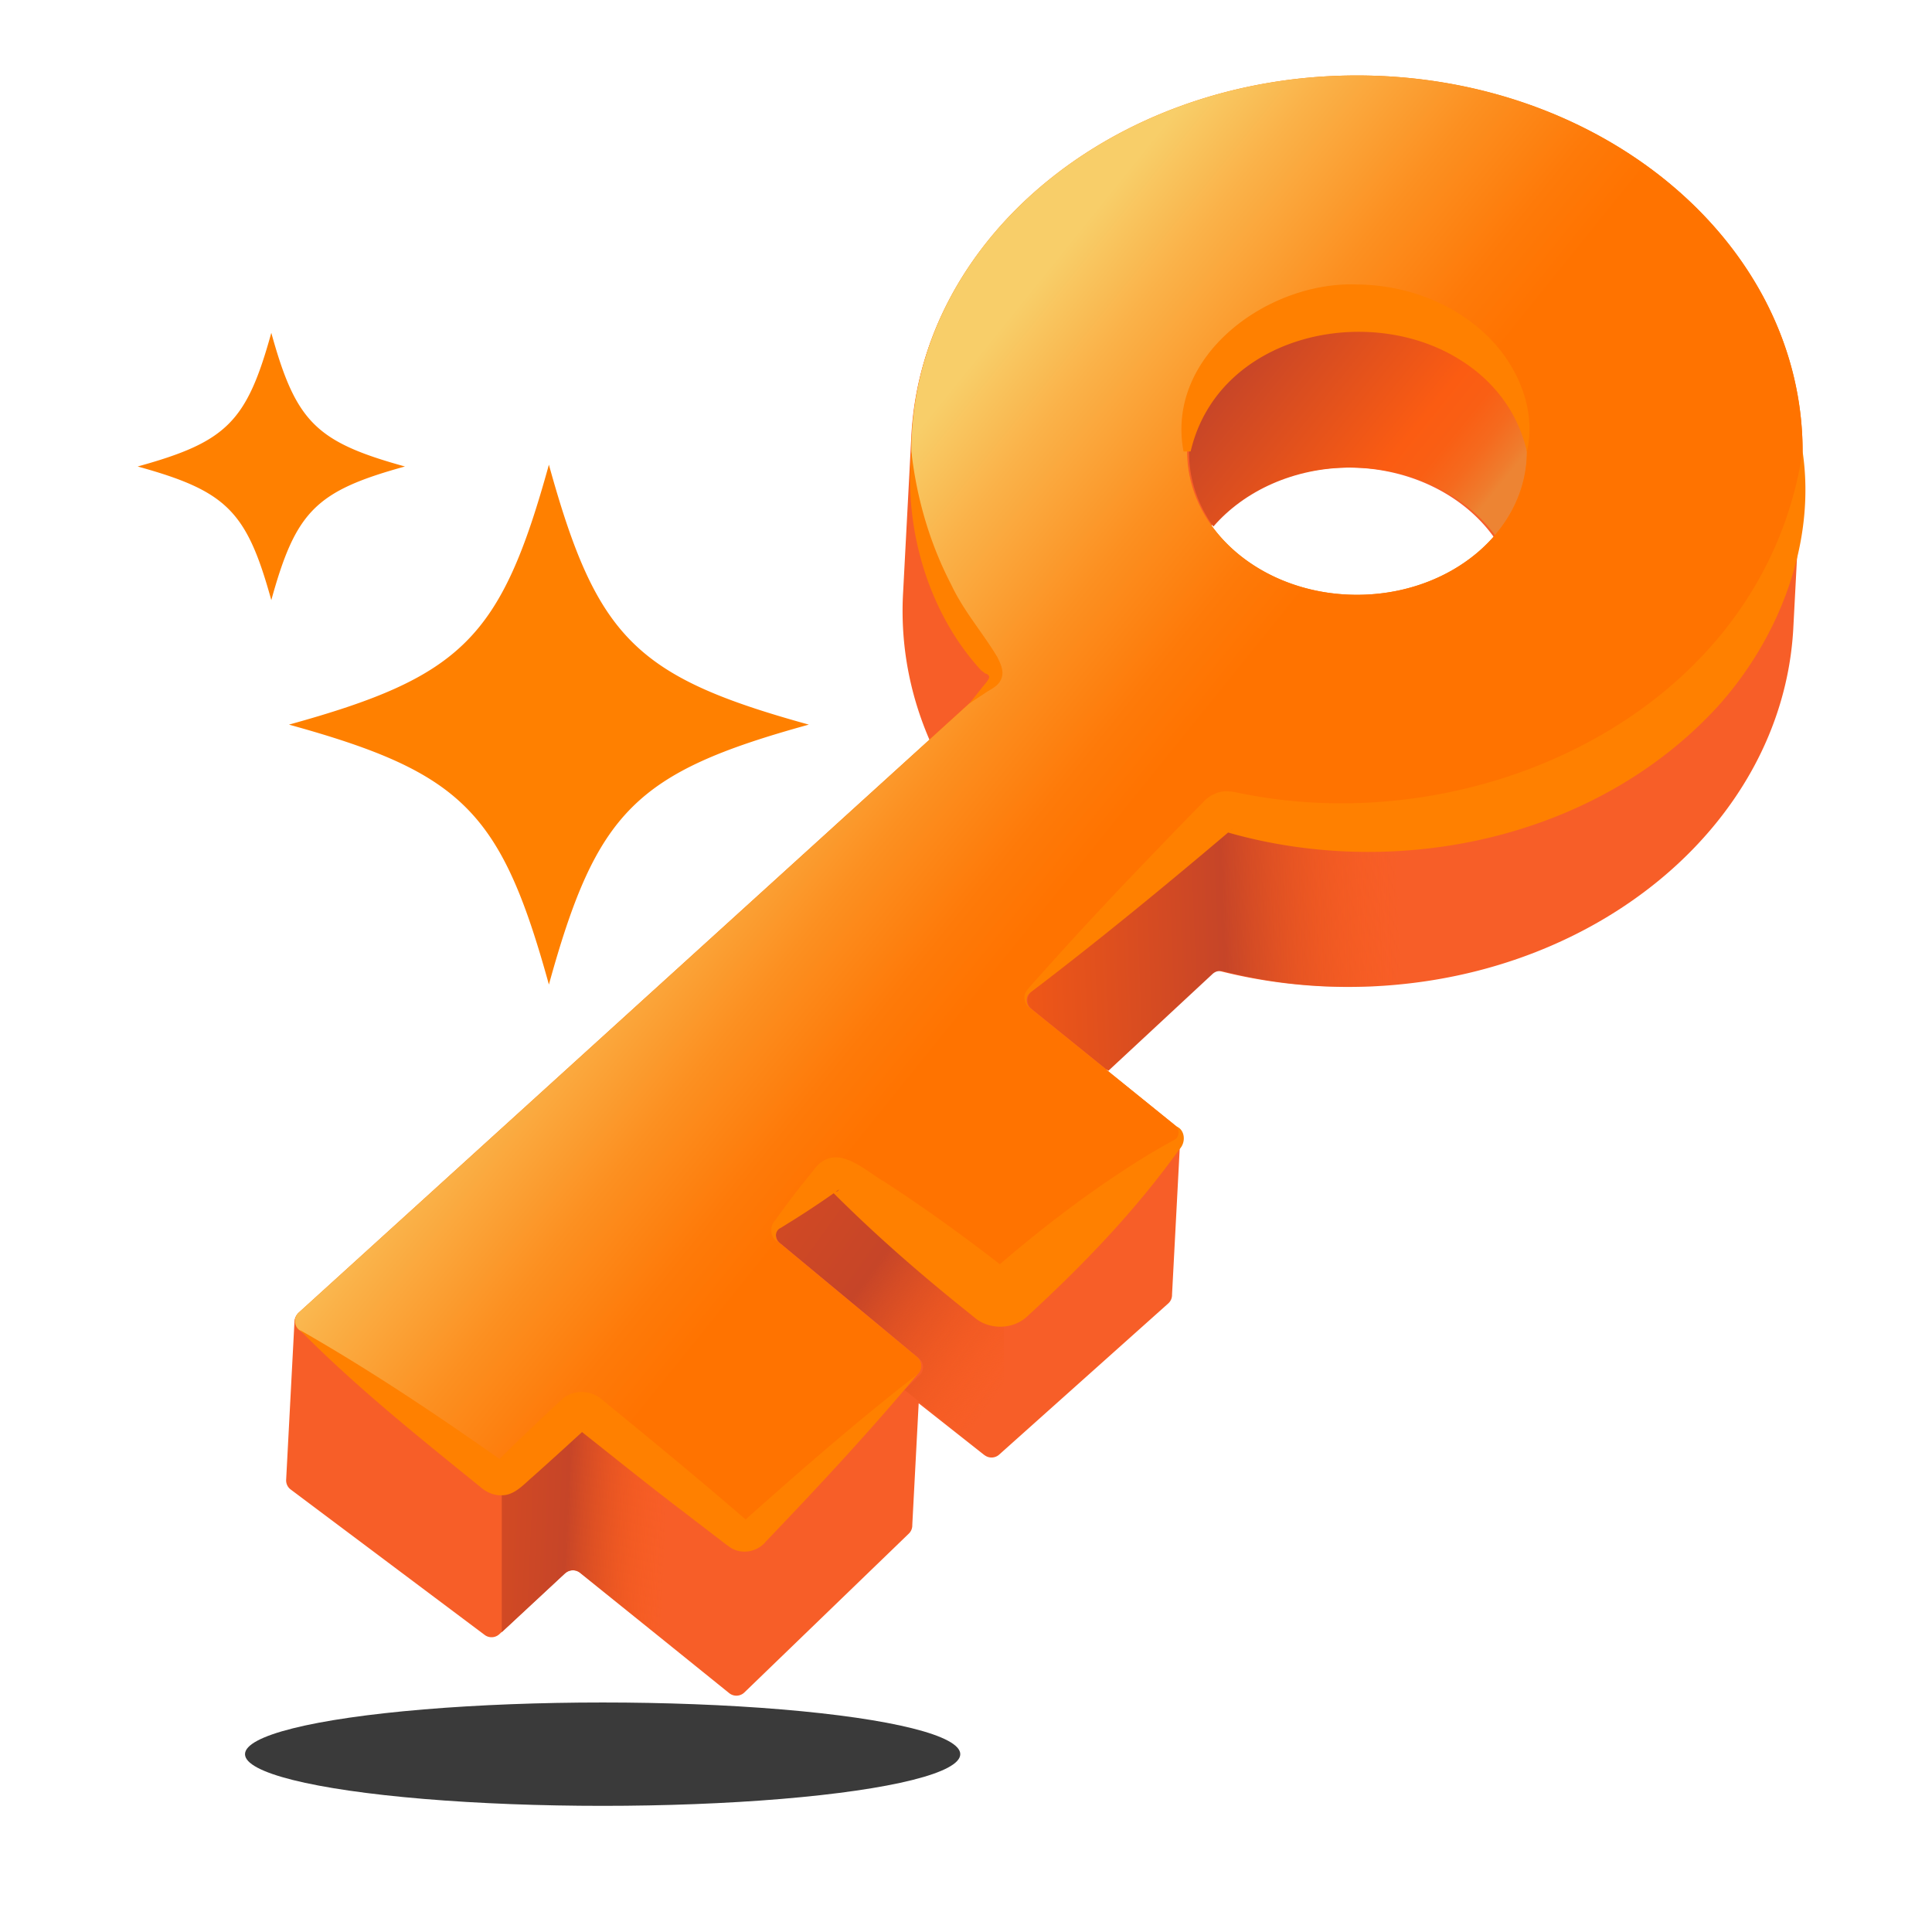 <svg xmlns="http://www.w3.org/2000/svg" width="200" height="200" xmlns:xlink="http://www.w3.org/1999/xlink"><defs><linearGradient id="a" x1="64.042" y1="113.987" x2="104.265" y2="143.143" gradientUnits="userSpaceOnUse"><stop offset="0" stop-color="#ee7b30" stop-opacity="0"/><stop offset=".025" stop-color="#ea742e" stop-opacity=".14"/><stop offset=".071" stop-color="#e4692b" stop-opacity=".366"/><stop offset=".119" stop-color="#de5f28" stop-opacity=".561"/><stop offset=".167" stop-color="#da5726" stop-opacity=".72"/><stop offset=".216" stop-color="#d75125" stop-opacity=".843"/><stop offset=".267" stop-color="#d44d23" stop-opacity=".931"/><stop offset=".319" stop-color="#d34a23" stop-opacity=".983"/><stop offset=".377" stop-color="#d34a23"/><stop offset=".636" stop-color="#c64528"/><stop offset="1" stop-color="#fb5c12" stop-opacity="0"/></linearGradient><linearGradient id="b" x1="151.355" y1="55.105" x2="128.717" y2="36.849" gradientUnits="userSpaceOnUse"><stop offset="0" stop-color="#ed8433"/><stop offset=".031" stop-color="#ef7c2d"/><stop offset=".134" stop-color="#f56a1e"/><stop offset=".242" stop-color="#f95f14"/><stop offset=".361" stop-color="#fb5c12"/><stop offset="1" stop-color="#c64528"/></linearGradient><linearGradient id="c" x1="40.533" y1="159.605" x2="68.838" y2="160.882" xlink:href="#a"/><linearGradient id="d" x1="72.496" y1="97.929" x2="149.323" y2="94.737" gradientUnits="userSpaceOnUse"><stop offset="0" stop-color="#ee7b30" stop-opacity="0"/><stop offset=".009" stop-color="#ee792e" stop-opacity=".053"/><stop offset=".049" stop-color="#f17227" stop-opacity=".272"/><stop offset=".091" stop-color="#f46c22" stop-opacity=".467"/><stop offset=".133" stop-color="#f6671d" stop-opacity=".631"/><stop offset=".175" stop-color="#f76319" stop-opacity=".764"/><stop offset=".219" stop-color="#f96015" stop-opacity=".868"/><stop offset=".263" stop-color="#fa5d13" stop-opacity=".942"/><stop offset=".31" stop-color="#fa5c12" stop-opacity=".986"/><stop offset=".361" stop-color="#fb5c12"/><stop offset=".626" stop-color="#d34a23"/><stop offset=".705" stop-color="#c64528"/><stop offset=".943" stop-color="#fb5c12" stop-opacity="0"/></linearGradient><linearGradient id="e" x1="137.378" y1="106.94" x2="78.001" y2="59.056" gradientUnits="userSpaceOnUse"><stop offset=".399" stop-color="#ff7300"/><stop offset=".488" stop-color="#fe7a09"/><stop offset=".634" stop-color="#fc9021"/><stop offset=".818" stop-color="#fab249"/><stop offset=".946" stop-color="#f8ce69"/></linearGradient></defs><ellipse cx="62.385" cy="181.591" rx="37.022" ry="5.35" fill="#090909" opacity=".8"/><path d="m185.639 65.102.004-.083.004-.08.004-.082.004-.081.005-.082.004-.081.004-.082.004-.081.005-.082.004-.081.004-.082.004-.081.005-.083.004-.08.004-.082.004-.081.005-.082.004-.082.004-.081.004-.082.005-.081.004-.082.004-.081.004-.083.005-.08.004-.082.004-.081.004-.082.004-.081.005-.082.004-.081.004-.082.004-.082.005-.08.004-.083.004-.082.004-.08.005-.082.004-.082.004-.081.004-.082.005-.081.004-.082.004-.081.004-.082.005-.081.004-.083.004-.08.004-.082.004-.081.005-.082.004-.082.004-.08.004-.083.005-.081.004-.082.004-.081.004-.083.005-.08.004-.082.004-.081.004-.082.005-.081.004-.082.004-.081.004-.082.005-.081.004-.082.004-.081.004-.083.004-.08.005-.082.004-.082.004-.081.004-.082.005-.081.004-.082.004-.081.004-.082.005-.081.004-.083.004-.08.004-.082.004-.081.005-.082.004-.081.004-.082.005-.082.004-.081.004-.081.004-.082.005-.083.004-.08.004-.082.004-.081.004-.082.005-.081.004-.082.004-.081.004-.082.005-.081.004-.082.004-.081.004-.083.005-.08.004-.082.004-.082.004-.081.004-.081.005-.082.004-.082.004-.081.004-.082.005-.081.004-.083.004-.08.004-.082.005-.081.004-.082.004-.081.004-.082.005-.081.004-.082.004-.081.004-.082.005-.082.004-.081.004-.082.004-.081.004-.082.005-.081.004-.082.004-.081.004-.082.005-.081.004-.082.004-.081.004-.083.005-.08.004-.082.004-.081.004-.082.005-.082.004-.08.004-.082.004-.082.005-.082.004-.081.004-.083.004-.08.004-.082.005-.081.004-.082.004-.081.004-.082.005-.081.004-.082.004-.081.004-.082.005-.081.004-.083.004-.08.004-.082.005-.082.004-.081.004-.082.004-.081.005-.082.004-.081.004-.082.004-.081.005-.083.004-.08.004-.082.004-.081.004-.082.005-.081.004-.082.004-.081.004-.082.005-.081.004-.082.004-.082.004-.081.004-.082.005-.081.004-.082.004-.081.005-.082.004-.081.004-.082.004-.081.004-.082.005-.081.004-.083.004-.08.004-.082.005-.082.004-.081c.04-.67.061-1.344.061-2.022 0-21.496-20.652-38.922-46.128-38.922-24.705 0-44.873 16.387-46.072 36.982l-.004.081-.004.082-.004.081-.005.082-.004.081-.004.082-.004.081-.005.082-.004.081-.004.082-.004.082-.005.081-.004.082-.004.081-.004.082-.005.081-.004.082-.004.081-.004.082-.004.081-.005.082-.004.082-.004.081-.004.082-.005.08-.004.082-.004.082-.004.082-.005.081-.004.081-.004.082-.004.082-.005.082-.004.08-.004.082-.004.082-.005.081-.004.082-.004.081-.004.082-.004.081-.005.082-.004.082-.004.08-.004.083-.005.081-.004.082-.004.081-.004.081-.005.082-.004.082-.004.081-.004.082-.005.081-.004.082-.004.082-.004.08-.005.082-.004.082-.004.081-.004.082-.005.081-.004.082-.004.082-.004.081-.004.082-.005.082-.004.08-.004.082-.004.082-.005.081-.004.082-.004.081-.004.082-.005.081-.004.082-.004.081-.004.082-.005.082-.004.08-.004.082-.004.082-.004.082-.005.081-.004.082-.004.081-.004.082-.005.081-.004.082-.004.082-.004.08-.005.082-.004.082-.004.081-.004.082-.004.081-.005.082-.004.081-.004.082-.005.081-.004.083-.004.08-.004.082-.004.082-.005.081-.004.082-.004.081-.004.082-.005.081-.004.082-.004.081-.004.082-.005.082-.004.08-.004.082-.004.082-.005.081-.004.082-.004.081-.004.082-.004.082-.005.081-.004.082-.004.082-.004.08-.005.082-.004.082-.004.081-.004.082-.005.081-.004.082-.004.081-.004.082-.005.081-.004.082-.004.082-.004.08-.005.083-.004.081-.004.081-.004.082-.004.082-.005.081-.004.082-.004.081-.004.082-.005.082-.004.08-.004.082-.004.082-.005.081-.004.082-.004.081-.004.082-.005.081-.004.082-.004.082-.004.082-.005.08-.004.082-.004.082-.004.081-.005.082-.004.081-.004.082-.004.081-.004.082-.005.081-.004.082-.004.082-.004.08-.005.082-.004.082-.004.082-.004.081-.005.082-.004.08-.004.083-.004.081-.005.082-.004.082-.004.08-.004.082-.004.082-.005.081-.004.082-.004.081-.004.082-.005.081-.004.082-.004.081-.004.083-.005.08-.004.082-.004.082-.004.081-.004.082-.005.081-.004.082-.004.081c-.04.67-.062 1.344-.062 2.022 0 4.702.99 9.208 2.8 13.38l-65.37 59.378c-.276.25-.403.596-.387.935 0 .027-.005.055-.004.082 0 .027-.005.054-.004.081 0 .028-.006.055-.004.082 0 .027-.006.054-.004.081 0 .028-.006.055-.005.082 0 .027-.005.054-.004.081 0 .028-.006.055-.004.082 0 .027-.006.054-.004.081-.001.028-.006.055-.005.082 0 .027-.005.054-.004.081 0 .028-.005.055-.004.082 0 .027-.006.054-.004.082 0 .027-.006.054-.005.081 0 .027-.005.054-.004.082 0 .027-.005.054-.004.081 0 .027-.006.054-.004.082 0 .027-.006.054-.005.081 0 .027-.005.054-.004.082 0 .027-.005.054-.004.081 0 .028-.006.055-.004.082 0 .027-.006.054-.005.081 0 .028-.005.055-.004.082 0 .027-.005.054-.004.081 0 .028-.006.055-.004.082 0 .027-.006.054-.004.081 0 .028-.006.055-.005.082 0 .027-.005.054-.004.081 0 .028-.005.055-.004.082 0 .027-.006.054-.004.081 0 .028-.006.055-.005.082 0 .027-.005.054-.004.082 0 .027-.005.054-.004.081 0 .027-.006.054-.004.082 0 .027-.006.054-.005.081 0 .027-.005.054-.004.082 0 .027-.005.054-.004.081 0 .027-.006.054-.004.082 0 .027-.006.054-.005.081 0 .028-.005.055-.004.082 0 .027-.005.054-.004.081 0 .028-.006.055-.004.082 0 .027-.006.054-.005.081 0 .028-.005.055-.004.082 0 .027-.005.054-.004.081 0 .028-.006.055-.004.082 0 .027-.006.054-.004.082 0 .027-.006.054-.005.081 0 .027-.005.054-.004.081 0 .028-.005.055-.004.082 0 .027-.006.054-.004.082 0 .027-.006.054-.005.081 0 .027-.005.054-.004.082 0 .027-.005.054-.004.081 0 .027-.006.055-.004.082 0 .027-.006.054-.004.081-.001.027-.006.055-.005.082 0 .027-.005.054-.004.081 0 .028-.006.055-.004.082 0 .027-.006.054-.005.081 0 .028-.005.055-.004.082 0 .027-.005.054-.004.081 0 .028-.006.055-.004.082 0 .027-.006.054-.004.081-.001.028-.006.055-.005.082 0 .027-.005.054-.004.082 0 .027-.006.054-.004.081 0 .027-.006.054-.004.082 0 .027-.006.054-.005.081 0 .027-.005.054-.004.082 0 .027-.005.054-.004.081 0 .027-.006.054-.004.082 0 .027-.006.054-.005.081 0 .027-.005.055-.004.082 0 .027-.005.054-.004.081 0 .027-.006.055-.004.082 0 .027-.006.054-.005.081 0 .028-.005.055-.004.082 0 .027-.005.054-.004.081 0 .028-.006.055-.004.082 0 .027-.006.054-.004.081-.001.028-.006.055-.005.082 0 .027-.005.054-.004.081 0 .028-.006.055-.004.082 0 .027-.006.054-.004.082-.001.027-.006.054-.005.081 0 .027-.005.054-.004.082 0 .027-.006.054-.004.081 0 .027-.006.055-.004.082-.001.027-.006.054-.005.081 0 .027-.005.054-.004.082 0 .027-.005.054-.004.081 0 .028-.006.055-.004.082 0 .027-.006.054-.005.081 0 .027-.005.055-.004.082 0 .027-.005.054-.004.081 0 .028-.006.055-.004.082 0 .027-.006.054-.005.081 0 .028-.005.055-.004.082 0 .027-.005.054-.004.081 0 .028-.006.055-.004.082 0 .027-.006.054-.004.081-.001.028-.006.055-.005.082 0 .027-.005.054-.004.082 0 .027-.005.054-.004.081 0 .027-.006.054-.004.082 0 .027-.006.054-.005.081 0 .027-.005.054-.004.082 0 .027-.006.054-.004.081 0 .027-.006.054-.004.082-.001.027-.006.054-.005.081 0 .028-.005.055-.004.082 0 .027-.005.054-.004.081 0 .028-.006.055-.004.082 0 .027-.006.054-.005.081 0 .028-.005.055-.004.082 0 .027-.005.054-.004.081 0 .028-.006.055-.004.082 0 .027-.006.054-.005.082 0 .027-.005.054-.004.081 0 .027-.005.054-.004.081 0 .028-.006.055-.004.082 0 .027-.006.054-.004.082 0 .027-.006.054-.005.081 0 .027-.005.054-.004.082 0 .027-.005.054-.004.081 0 .028-.006.055-.004.082 0 .027-.006.054-.005.081 0 .027-.005.055-.004.082 0 .027-.005.054-.004.081 0 .028-.006.055-.004.082 0 .027-.006.054-.005.081 0 .028-.005.055-.004.082 0 .027-.005.054-.004.081 0 .028-.006.055-.004.082 0 .027-.006.054-.005.081 0 .028-.005.055-.004.082 0 .027-.005.054-.004.082 0 .027-.006.054-.004.081 0 .027-.006.054-.005.082 0 .027-.005.054-.004.081 0 .027-.005.054-.004.082 0 .027-.006.054-.004.081 0 .027-.006.055-.004.082-.001.027-.006.054-.005.081 0 .028-.005.055-.004.082 0 .027-.005.054-.004.081 0 .028-.006.055-.004.082 0 .027-.006.054-.005.081 0 .028-.005.055-.004.082 0 .027-.005.054-.004.081 0 .028-.006.055-.004.082 0 .027-.006.054-.005.082 0 .027-.005.054-.004.081 0 .027-.005.054-.004.082 0 .027-.006.054-.004.081 0 .027-.006.054-.004.082-.001.027-.006.054-.005.081 0 .027-.005.054-.004.082 0 .027-.006.054-.004.081 0 .027-.006.054-.005.082 0 .027-.005.054-.004.081 0 .027-.005.055-.004.082 0 .027-.006.054-.004.081 0 .028-.006.055-.004.082-.001.027-.006.054-.005.081 0 .028-.005.055-.004.082 0 .027-.006.054-.004.081 0 .028-.006.055-.004.082 0 .027-.006.054-.005.081 0 .028-.005.055-.004.082 0 .027-.005.054-.004.082 0 .027-.006.054-.004.081 0 .027-.006.054-.005.082 0 .027-.005.054-.004.081 0 .027-.005.054-.004.082 0 .027-.006.054-.004.081 0 .027-.006.054-.004.082-.001.027-.006.054-.005.081 0 .028-.005.055-.004.082 0 .027-.006.054-.004.081 0 .027-.006.055-.004.082-.001.027-.006.054-.005.081 0 .028-.005.055-.004.082 0 .027-.006.054-.004.081 0 .028-.006.055-.004.082-.001.027-.006.054-.005.081 0 .028-.005.055-.004.082 0 .027-.006.054-.004.081 0 .028-.006.055-.004.082 0 .027-.006.054-.005.082 0 .027-.005.054-.004.081 0 .027-.005.054-.004.082 0 .027-.006.054-.004.081 0 .027-.006.054-.005.082 0 .027-.005.054-.004.081 0 .027-.005.054-.004.082 0 .027-.006.054-.004.081 0 .028-.006.055-.004.082-.001.027-.006.054-.005.081 0 .027-.005.055-.004.082-.007.365.147.73.468.97l20.087 15.06c.459.344 1.098.31 1.517-.08l6.799-6.319a1.185 1.185 0 0 1 1.55-.054l15.437 12.455a1.185 1.185 0 0 0 1.567-.07l17.024-16.443a1.18 1.18 0 0 0 .36-.902c.001-.027.006-.054.005-.082 0-.027.005-.054.004-.081 0-.028.005-.055.004-.082 0-.027.005-.054.004-.081.001-.027.006-.054.004-.082.001-.027.006-.054.005-.081 0-.027.005-.055.004-.082 0-.027.005-.054.004-.081 0-.028.005-.055.004-.082.001-.027.006-.054.005-.081 0-.028.005-.055.004-.082 0-.027.005-.054.004-.081 0-.028.006-.055.004-.082.001-.027.006-.054.005-.082 0-.027.005-.054.004-.081 0-.027.005-.054.004-.082 0-.027.005-.054.004-.081.001-.027.006-.054.005-.082 0-.027.005-.054.004-.081 0-.027.005-.054.004-.082 0-.027.005-.054.004-.081.001-.027.006-.054.004-.082.001-.027.006-.054.005-.081 0-.028.005-.055.004-.082 0-.027.005-.054.004-.081 0-.028.006-.055.004-.082.001-.027.006-.054.005-.081 0-.028.005-.055.004-.082 0-.027.005-.054.004-.081 0-.028.005-.055.004-.082.001-.027.006-.054.005-.081 0-.028.005-.055.004-.082 0-.027.005-.054.004-.081 0-.028.005-.055.004-.082.001-.027.006-.054.005-.082 0-.027.005-.054.004-.081 0-.027.005-.054.004-.082 0-.027.005-.054.004-.081 0-.027.006-.054.004-.082.001-.027.006-.054.005-.081 0-.027.005-.054.004-.082 0-.027.005-.054.004-.081.001-.028.006-.055.004-.082.001-.027.006-.054.005-.081 0-.028.005-.055.004-.082 0-.027.005-.054.004-.081 0-.028.006-.055.004-.082.001-.027.006-.054.005-.082 0-.027.005-.054.004-.081 0-.027.005-.054.004-.081 0-.028.005-.055.004-.082.001-.027.006-.054.005-.082 0-.027.005-.054.004-.081 0-.027.005-.054.004-.082 0-.027.005-.054.004-.081.001-.027.006-.054.005-.082 0-.027.005-.054.004-.081 0-.027.005-.054.004-.082 0-.027.005-.054.004-.081.001-.028.006-.055.004-.082.001-.027.006-.054.005-.081 0-.028.005-.055.004-.082 0-.027.005-.054.004-.081 0-.028.006-.055.004-.082.001-.027.006-.054.005-.081 0-.028.005-.055.004-.082 0-.027.005-.054.004-.082 0-.027.006-.054.004-.081.001-.027.006-.054.005-.082 0-.027.005-.054.004-.081 0-.027.005-.054.004-.082 0-.027.006-.054.004-.081.001-.027.006-.054.005-.082 0-.027.005-.054.004-.081 0-.027.005-.055.004-.082 0-.027.005-.054.004-.081.001-.027.006-.055.005-.082 0-.027.005-.054.004-.081 0-.028.005-.055.004-.082 0-.027.005-.054.004-.081.001-.028.006-.055.004-.082.001-.027.006-.054.005-.081 0-.028.005-.055.004-.082 0-.027.005-.054.004-.081 0-.028.006-.055.004-.082.001-.027.006-.054.005-.082 0-.027.005-.054.004-.081 0-.027.005-.054.004-.082 0-.027.006-.054.004-.081.001-.027.006-.054.005-.082 0-.027.005-.054.004-.081 0-.027.005-.054.004-.082 0-.027.006-.054.004-.081.001-.028.006-.055.005-.082 0-.027.005-.054.004-.081 0-.027.005-.055.004-.082 0-.027.005-.054.004-.081.001-.028.006-.055.005-.082 0-.027.005-.054.004-.081 0-.028.005-.055.004-.082 0-.027.005-.054.004-.081.001-.028.006-.055.005-.082 0-.027.005-.054.004-.081 0-.028.005-.055.004-.082 0-.027.005-.054.004-.082 0-.027.006-.054.004-.081.001-.027.006-.054.005-.082 0-.027.005-.054.004-.081 0-.027.005-.054.004-.082 0-.027.005-.054.004-.081.001-.027.006-.054.005-.082 0-.027.005-.054.004-.081 0-.027.005-.055.004-.082 0-.027.006-.054.004-.081.001-.028.006-.055.005-.082 0-.027.005-.054.004-.081 0-.028.005-.055.004-.082 0-.027.005-.054.004-.081 0-.028.006-.055.005-.082 0-.027.005-.054.004-.081 0-.028.005-.055.004-.082 0-.027.005-.054.004-.081.001-.028.006-.055.004-.082.001-.027.006-.054.005-.082 0-.027.005-.054.004-.081 0-.027.005-.054.004-.082 0-.027.006-.054.004-.081.001-.027.006-.054.005-.082 0-.027.005-.054.004-.081 0-.027.005-.054.004-.082 0-.027.005-.054.004-.081.001-.028.006-.055.005-.082 0-.027.005-.054.004-.081 0-.027.005-.055.004-.082 0-.027.005-.054.004-.081.001-.028.006-.055.004-.082.001-.027.006-.054.005-.081 0-.028.005-.055.004-.082 0-.027.005-.054.004-.082 0-.027.006-.054.004-.08.001-.028.006-.055.005-.082 0-.028.005-.055.004-.082 0-.027.005-.054.004-.082.001-.027.006-.054.004-.081.001-.027.006-.054.005-.082 0-.027.005-.054.004-.081 0-.027.005-.054.004-.082 0-.027.006-.054.004-.081.001-.028.006-.055.005-.082 0-.027.005-.054.004-.081 0-.028.005-.055.004-.082 0-.027.005-.054.004-.081.001-.028.006-.055.005-.082 0-.027.005-.054.004-.081 0-.018.004-.035.003-.053l6.815 5.377a1.185 1.185 0 0 0 1.524-.047l17.501-15.647c.276-.246.405-.587.394-.923 0-.028.005-.055.004-.082.001-.027.005-.054.004-.081.001-.028.005-.055.004-.082.001-.027.006-.054.005-.081 0-.028.005-.055.004-.082 0-.027.005-.054.004-.081.001-.028.005-.055.004-.082.001-.027.006-.054.005-.081 0-.028.005-.055.004-.082 0-.027.005-.054.004-.081.001-.028.005-.055.004-.082.001-.027.006-.054.005-.082 0-.027.005-.054.004-.081 0-.027.005-.054.004-.082.001-.027.005-.054.004-.081.001-.027.005-.054.005-.082 0-.027.005-.054.004-.081 0-.027.005-.054.004-.082.001-.027.005-.054.004-.081.001-.028.006-.055.005-.082 0-.027.005-.054.004-.081 0-.028.005-.055.004-.082.001-.027.005-.054.004-.081.001-.028.005-.055.004-.082.001-.027.006-.054.005-.081 0-.028.005-.055.004-.082 0-.027.005-.054.004-.081.001-.028.005-.055.004-.082.001-.027.006-.054.005-.081 0-.028.005-.055.004-.082 0-.027.005-.054.004-.082.001-.027.005-.054.004-.081.001-.027.006-.054.005-.082 0-.027.005-.054.004-.081 0-.028.005-.055.004-.082.001-.027.005-.054.004-.081.001-.027.005-.054.005-.082 0-.027.005-.054.004-.081 0-.028.005-.055.004-.082.001-.027.005-.054.004-.081.001-.028.005-.055.005-.082 0-.027.005-.054.004-.081 0-.028.005-.055.004-.082.001-.027.005-.054.004-.081.001-.028.005-.055.005-.082 0-.027.005-.054.004-.082 0-.027.005-.054.004-.08 0-.028.005-.055.004-.082.001-.028.005-.055.004-.082.001-.027.006-.054.005-.082 0-.027.005-.054.004-.081 0-.027.005-.054.004-.082.001-.027.005-.054.004-.081.001-.028.006-.055.005-.082 0-.027.005-.054.004-.081 0-.028.005-.054.004-.082.001-.027.005-.054.004-.081.001-.028.006-.055.005-.082 0-.027.005-.054.004-.081 0-.028.005-.055.004-.082 0-.027.005-.054.004-.081.001-.028.005-.055.005-.082 0-.027.005-.054.004-.081 0-.028.005-.055.004-.082.001-.027.005-.054.004-.082.001-.027.005-.054.005-.081 0-.027.005-.054.004-.082 0-.027.005-.054.004-.081 0-.027.005-.054.004-.082.001-.027.005-.054.004-.081.001-.027.006-.054.005-.082 0-.027.005-.054.004-.081 0-.028.005-.054.004-.082.001-.027.005-.054.004-.081.001-.028.006-.055.005-.082 0-.027.005-.054.004-.081 0-.028.005-.055.004-.082.001-.027.005-.054.004-.081.001-.028.006-.055.005-.082 0-.027.005-.054.004-.082 0-.027.005-.054.004-.081 0-.027.005-.054.004-.081.001-.028.005-.055.004-.082.001-.027.006-.054.005-.082 0-.027.005-.054.004-.081 0-.027.005-.054.004-.082.001-.027.005-.054.005-.081 0-.027.005-.054.004-.082 0-.027.005-.054.004-.081 0-.027.005-.054.004-.082.001-.027.005-.054.004-.081.001-.028.006-.055.005-.082 0-.027.005-.054.004-.081 0-.028.005-.055.004-.082.001-.027.005-.054.004-.081.001-.028.005-.055.005-.082 0-.027.005-.054.004-.081 0-.028.005-.055.004-.082.001-.027.005-.054.004-.082.001-.027.006-.054.005-.081 0-.027.005-.054.004-.082 0-.027.005-.054.004-.081.001-.027.005-.054.004-.082.001-.027.005-.054.004-.081.001-.027.006-.054.005-.082 0-.027.005-.054.004-.081 0-.028.005-.055.004-.082.001-.027.005-.054.004-.081.001-.027.006-.055.005-.082 0-.027.005-.054.004-.081 0-.028.005-.055.004-.082.001-.027.005-.054.004-.081.001-.028.006-.055.005-.082 0-.027.005-.054.004-.082 0-.027.005-.054.004-.08.001-.028.005-.055.004-.082.001-.028.005-.055.005-.082 0-.027.005-.054.004-.082 0-.027.005-.054.004-.081.001-.027.005-.054.004-.082.001-.027.006-.054.005-.081 0-.027.005-.054.004-.082 0-.027.005-.054.004-.081.001-.027.005-.054.004-.082.001-.027.005-.054.004-.081.001-.028.006-.055.005-.082 0-.027.005-.054.004-.081 0-.028.005-.055.004-.082.001-.027.005-.054.004-.081.001-.028.006-.055.005-.082 0-.027.005-.054.004-.081 0-.028.005-.055.004-.082.001-.027.005-.054.004-.082.001-.027.006-.054.005-.081 0-.027.005-.054.004-.081 0-.028.005-.055.004-.082.001-.027.005-.054.004-.082.001-.027.005-.054.005-.081 0-.027.005-.054.004-.082 0-.027.005-.054.004-.081.001-.028.005-.054.004-.082.001-.027.005-.054.005-.081 0-.028.005-.054.004-.082 0-.027.005-.054.004-.081.001-.028.005-.055.004-.082.001-.027.005-.054.004-.081.001-.028.006-.055.005-.082 0-.027.005-.054.004-.082 0-.027.005-.054.004-.08.001-.028.005-.055.004-.082.001-.028.006-.055.005-.082 0-.027.005-.054.004-.082 0-.027.005-.054.004-.081.001-.027.005-.054.004-.082.001-.027.006-.054.005-.081 0-.027.005-.054.004-.082 0-.027.005-.054.004-.081.001-.027.005-.054.004-.082.001-.027.005-.054.005-.081 0-.028.005-.055.004-.082 0-.027.005-.054.004-.081 0-.028.005-.054.004-.082.001-.027.005-.054.005-.081 0-.028.005-.055.004-.082 0-.027.005-.054.004-.081.001-.028.005-.055.004-.082.001-.027.005-.054.005-.082 0-.027.005-.054.004-.081 0-.027.005-.054.004-.082 0-.027.005-.054.004-.081.001-.027.005-.054.004-.082.001-.027.006-.054.005-.081 0-.027.005-.054.004-.082 0-.027.005-.054.004-.081.001-.027.005-.054.004-.082.001-.027.006-.054.005-.081 0-.027.005-.054.004-.082 0-.027.005-.054.004-.081.001-.028.005-.055.004-.082.001-.027.006-.054.005-.081 0-.028.005-.055.004-.082 0-.027.005-.054.004-.081 0-.028.005-.055.004-.082.001-.027.005-.054.004-.081.001-.028.006-.055.005-.082 0-.027.005-.054.004-.081 0-.028.005-.055.004-.082.001-.027.005-.054.005-.081 0-.028.005-.055.004-.082 0-.027.005-.054.004-.082 0-.027.005-.054.004-.081.001-.027.005-.054.004-.082.001-.027.006-.054.005-.081 0-.027.005-.054.004-.082 0-.027.005-.054.004-.081.001-.027.005-.054.004-.082.001-.027.005-.054.005-.081 0-.028.005-.054.004-.082 0-.027.005-.054.004-.081.001-.028.005-.055.004-.082a1.175 1.175 0 0 0-.434-.963l-7.278-5.883 10.8-10.038a1.178 1.178 0 0 1 1.092-.277 54.08 54.08 0 0 0 13.207 1.621c24.704 0 44.873-16.387 46.071-36.982l.004-.081zm-46.076-16.7c6.395 0 11.992 2.88 15.07 7.187-3.198 3.7-8.374 6.108-14.218 6.108-6.395 0-11.992-2.88-15.07-7.187 3.198-3.7 8.374-6.108 14.218-6.108z" fill="#f75e28"/><path d="M103.026 134.24 87.47 121.969a1.185 1.185 0 0 0-1.54.062l-5.236 4.867c-.524.486-.5 1.323.05 1.78l14.385 11.933c.543.45.574 1.273.067 1.763l-1.566 1.513 8.545 6.742a1.185 1.185 0 0 0 1.524-.047l.223-.2V134.48a1.18 1.18 0 0 1-.895-.24z" fill="url(#a)"/><path d="M139.827 48.402c6.395 0 11.991 2.88 15.07 7.187 2.118-2.45 3.37-5.468 3.37-8.733 0-8.196-7.874-14.84-17.588-14.84s-17.589 6.644-17.589 14.84c0 2.8.92 5.42 2.518 7.654 3.199-3.7 8.374-6.108 14.219-6.108z" fill="url(#b)"/><path d="m76.34 158.887-15.437-12.455a1.184 1.184 0 0 0-1.55.054l-6.799 6.319c-.175.163-.39.26-.612.297v15.867l6.558-6.096a1.185 1.185 0 0 1 1.55-.054l15.438 12.455a1.185 1.185 0 0 0 1.567-.07l.213-.205V159.13a1.18 1.18 0 0 1-.928-.244z" fill="url(#c)"/><path d="M140.679 85.778a54.09 54.09 0 0 1-13.207-1.62c-.389-.099-.799.003-1.093.277l-19.624 18.24c-.528.49-.5 1.335.062 1.788l7.91 6.396 10.8-10.038a1.178 1.178 0 0 1 1.093-.277 54.09 54.09 0 0 0 13.207 1.621c9.75 0 18.788-2.559 26.237-6.915V79.358c-7.28 4.058-16.006 6.42-25.385 6.42z" fill="url(#d)"/><path d="m31.01 137.704 20.087 15.059c.458.344 1.097.31 1.517-.08l6.798-6.319a1.185 1.185 0 0 1 1.551-.054L76.4 158.765a1.185 1.185 0 0 0 1.567-.07l17.024-16.444a1.185 1.185 0 0 0-.067-1.764L80.54 128.554a1.185 1.185 0 0 1-.05-1.78l5.236-4.866a1.185 1.185 0 0 1 1.54-.062l15.558 12.272a1.185 1.185 0 0 0 1.523-.047l17.502-15.646a1.185 1.185 0 0 0-.045-1.805l-15.19-12.279a1.185 1.185 0 0 1-.062-1.79l19.625-18.239a1.178 1.178 0 0 1 1.093-.277 54.083 54.083 0 0 0 13.206 1.621c25.476 0 46.129-17.426 46.129-38.922S165.95 7.812 140.475 7.812 94.346 25.238 94.346 46.734c0 8.337 3.108 16.062 8.398 22.395a1.179 1.179 0 0 1-.122 1.625l-71.698 65.125c-.55.5-.51 1.378.086 1.825zm109.465-76.13c-9.714 0-17.589-6.644-17.589-14.84s7.875-14.84 17.59-14.84c9.713 0 17.588 6.644 17.588 14.84s-7.875 14.84-17.589 14.84z" fill="#ff8000"/><path d="m31.01 137.704 20.087 15.059c.458.344 1.097.31 1.517-.08l6.798-6.319a1.185 1.185 0 0 1 1.551-.054L76.4 158.765a1.185 1.185 0 0 0 1.567-.07l17.024-16.444a1.185 1.185 0 0 0-.067-1.764L80.54 128.554a1.185 1.185 0 0 1-.05-1.78l5.236-4.866a1.185 1.185 0 0 1 1.54-.062l15.558 12.272a1.185 1.185 0 0 0 1.523-.047l17.502-15.646a1.185 1.185 0 0 0-.045-1.805l-15.19-12.279a1.185 1.185 0 0 1-.062-1.79l19.625-18.239a1.178 1.178 0 0 1 1.093-.277 54.083 54.083 0 0 0 13.206 1.621c25.476 0 46.129-17.426 46.129-38.922S165.95 7.812 140.475 7.812 94.346 25.238 94.346 46.734c0 8.337 3.108 16.062 8.398 22.395a1.179 1.179 0 0 1-.122 1.625l-71.698 65.125c-.55.5-.51 1.378.086 1.825zm109.465-76.13c-9.714 0-17.589-6.644-17.589-14.84s7.875-14.84 17.59-14.84c9.713 0 17.588 6.644 17.588 14.84s-7.875 14.84-17.589 14.84z" fill="url(#e)"/><path d="M31.031 137.675c7.28 4.154 14.185 8.775 20.998 13.583l.126.089a.603.603 0 0 0-.697-.05l-.07.048c.039-.047.272-.263.32-.316 2.046-2 4.45-4.322 6.556-6.25 1.156-.96 2.972-.893 4.07.12.163.115.584.494.752.617 4.667 3.81 9.834 8.08 14.305 11.957-.153-.094-.414-.045-.498.086l.242-.216c5.808-5.183 11.688-10.296 17.856-15.092-5.006 5.999-10.322 11.697-15.702 17.323-.863 1.085-2.528 1.4-3.702.613a26.132 26.132 0 0 1-.643-.473l-4.115-3.156c-3.72-2.822-7.412-5.816-11.082-8.71.255.216.733.21.99-.05-.18.158-.578.54-.763.703a459.374 459.374 0 0 1-4.803 4.35c-.926.78-1.912 1.96-3.23 1.936-.856.045-1.658-.348-2.281-.91-6.358-5.15-12.941-10.414-18.629-16.202zM80.54 128.554c-.697-.263-.967-1.45-.36-2.14.07-.104.329-.447.406-.559a86.507 86.507 0 0 1 2.773-3.654l1.15-1.418.072-.088c2.224-2.284 4.885.445 6.93 1.612 4.516 2.929 8.852 6.097 13.075 9.404a1.787 1.787 0 0 0-2.215.145c4.609-4.034 9.435-7.796 14.595-11.123a76.086 76.086 0 0 1 3.135-1.917l1.527-.855c.352-.184.542-.808.175-1.34.84.324 1.02 1.613.273 2.371-4.557 6.365-10.008 12.024-15.759 17.298-1.469 1.377-3.968 1.395-5.464.075-.101-.071-.42-.345-.528-.425-4.945-3.95-9.743-8.119-14.221-12.615.255.143.65.051.748-.187l-.093.066a94.63 94.63 0 0 1-5.346 3.54l-.39.244-.196.122c-.484.197-.689.853-.288 1.444zM106.613 104.341c-.501-.299-.742-1.052-.415-1.654.306-.47.794-.945 1.144-1.365l2.313-2.571a424.95 424.95 0 0 1 9.44-10.083c1.793-1.862 3.582-3.74 5.404-5.57.627-.719 1.544-1.197 2.509-1.188.797.023 1.105.18 1.724.27 24.709 4.896 53.823-8.809 57.872-35.446 1.41 9.456-2.413 19.342-8.797 26.415-12.419 13.535-32.639 17.926-50.042 13.211l-.863-.244c-.253-.069-.022-.014.065-.028a.902.902 0 0 0 .588-.258c-.032.02-.197.166-.29.243-6.35 5.382-12.822 10.707-19.43 15.78l-.69.523c-.223.18-.489.341-.63.512-.317.37-.321 1.037.098 1.453zM94.346 46.734c.532 4.792 1.898 9.507 4.117 13.773 1.269 2.715 3.242 4.954 4.769 7.492.408.828.83 1.685.27 2.568-.367.58-1.123.875-1.643 1.26-.522.336-1.041.674-1.547 1.026.399-.47.785-.955 1.168-1.442.202-.307.931-1.022.918-1.34-.018-.16-.22-.332-.374-.338-.01.006-.059-.04-.086-.056l-.386-.296c-5.463-5.963-7.981-14.65-7.206-22.647zM122.518 46.734c-1.878-9.954 8.803-17.64 17.957-17.285 4.732.04 9.521 1.703 13.037 4.9 3.405 3.021 5.618 7.913 4.552 12.385-.989-4.275-3.635-7.422-6.841-9.438-9.569-6.087-25.149-2.647-27.968 9.438h-.737zM29.914 75.012c17.939 4.954 21.954 8.97 26.908 26.908 4.954-17.939 8.97-21.954 26.908-26.908-17.939-4.954-21.954-8.97-26.908-26.908-4.954 17.938-8.97 21.954-26.908 26.908zM14.248 48.29c9.224 2.548 11.29 4.613 13.837 13.837 2.547-9.224 4.612-11.29 13.836-13.836-9.224-2.548-11.29-4.613-13.836-13.837-2.548 9.224-4.613 11.29-13.837 13.837z" fill="#ff8000"/></svg>